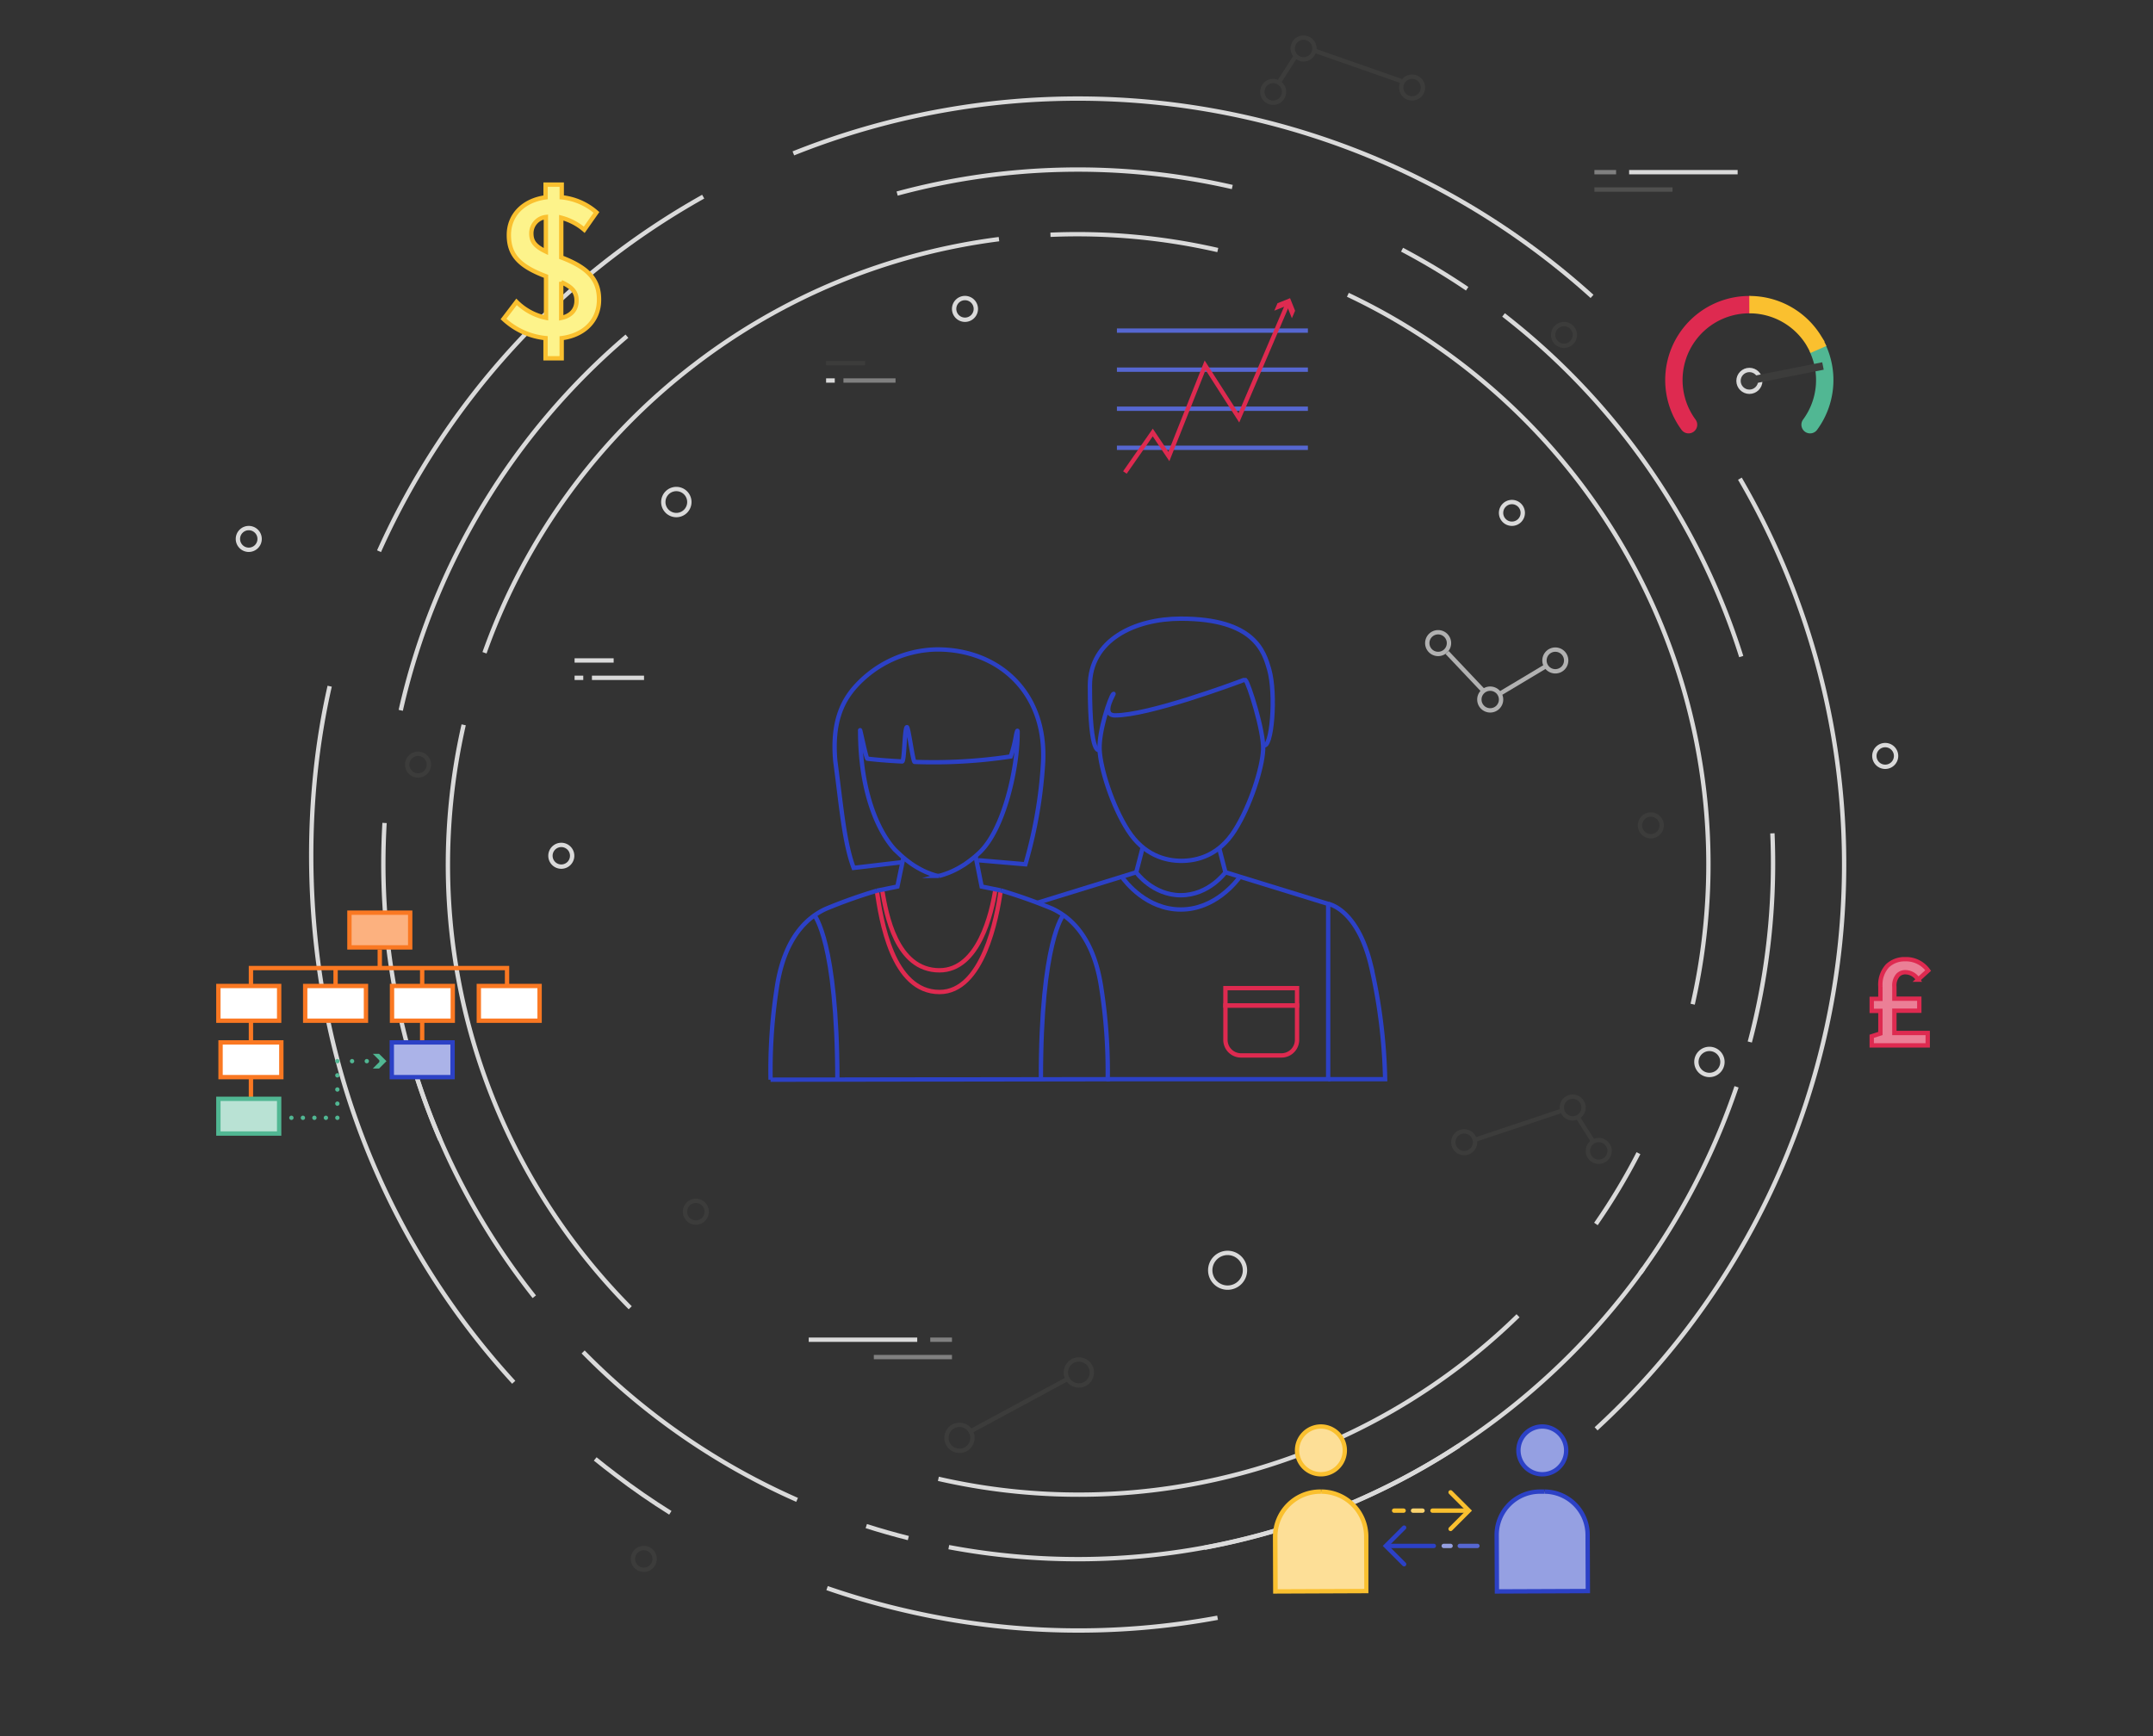 <svg id="Illustrations" xmlns="http://www.w3.org/2000/svg" viewBox="0 0 496 400"><rect x="0" y="0" width="496" height="400" fill="#333333" stroke="none"/><defs><style>.cls-1,.cls-10,.cls-12,.cls-14,.cls-2,.cls-24,.cls-25,.cls-26,.cls-27,.cls-28,.cls-3,.cls-32,.cls-33,.cls-34,.cls-36,.cls-37,.cls-38,.cls-4,.cls-5,.cls-6,.cls-8{fill:none;}.cls-1,.cls-22,.cls-34{stroke:#de2a50;}.cls-1,.cls-10,.cls-12,.cls-14,.cls-2,.cls-24,.cls-25,.cls-26,.cls-27,.cls-28,.cls-3,.cls-32,.cls-33,.cls-34,.cls-35,.cls-36,.cls-37,.cls-38,.cls-4,.cls-5,.cls-6,.cls-8{stroke-miterlimit:10;}.cls-2,.cls-35{stroke:#dadada;}.cls-3,.cls-33,.cls-4,.cls-5,.cls-6{stroke:#51b793;}.cls-24,.cls-25,.cls-26,.cls-27,.cls-28,.cls-3,.cls-33,.cls-34,.cls-4,.cls-5,.cls-6{stroke-linecap:round;}.cls-4{stroke-dasharray:0 2.65;}.cls-5{stroke-dasharray:0 3.26;}.cls-6{stroke-dasharray:0 3.39;}.cls-7{fill:#51b793;}.cls-8{stroke:#fa7822;}.cls-9{fill:#dadada;}.cls-10{stroke:#3c3c3b;}.cls-11,.cls-35{fill:#3c3c3b;}.cls-12{stroke:#b1b1b1;}.cls-13{fill:#b1b1b1;}.cls-14,.cls-28{stroke:#5667d1;}.cls-15{fill:#de2a50;}.cls-16{fill:#fcb17f;}.cls-17{fill:#fa7822;}.cls-18{fill:#fff;}.cls-19{fill:#b9e2d4;}.cls-20{fill:#abb3e8;}.cls-21{fill:#2c41c6;}.cls-22{fill:#eb7f96;}.cls-23{fill:#fdf38b;}.cls-23,.cls-24,.cls-36{stroke:#fac02f;}.cls-25{stroke:#fcd36e;}.cls-26,.cls-32{stroke:#2c41c6;}.cls-27{stroke:#95a0e2;}.cls-29{fill:#fddf97;}.cls-30{fill:#fac02f;}.cls-31{fill:#95a0e2;}.cls-33,.cls-34,.cls-36{stroke-width:4px;}.cls-37{stroke:#50504f;}.cls-38{stroke:gray;}</style></defs><title>client-data-startup</title><path class="cls-1" d="M229.28,205.15c-.8,5-3.76,18.41-12.85,18.41-10,0-12.28-13.09-13.18-18.35"/><path class="cls-1" d="M230.55,205.15c-.88,6.34-4.13,23.41-14.1,23.41-10.94,0-13.47-16.65-14.46-23.34"/><path class="cls-2" d="M346.38,72.56a160.74,160.74,0,0,1,54.76,78.71"/><path class="cls-2" d="M349.72,303.15a144.91,144.91,0,0,1-133.54,37.57"/><path class="cls-2" d="M377.46,265.69A144.05,144.05,0,0,1,367.66,282"/><path class="cls-2" d="M310.52,67.92a145.14,145.14,0,0,1,79.43,163.45"/><path class="cls-2" d="M242,54.09a145.34,145.34,0,0,1,38.55,3.52"/><path class="cls-2" d="M111.62,150.4A144.53,144.53,0,0,1,160,84,145.44,145.44,0,0,1,230.14,55.1"/><path class="cls-2" d="M145.19,301.31A145,145,0,0,1,106.82,167"/><path class="cls-2" d="M182.77,35.34a176.62,176.62,0,0,1,184,32.95"/><path class="cls-2" d="M87.32,127A176.24,176.24,0,0,1,162,45.31"/><path class="cls-2" d="M118.35,318.48a177.19,177.19,0,0,1-42.54-82.29c-5.25-24.38-5.76-52.18.14-78.09"/><path class="cls-2" d="M280.5,372.73a175.88,175.88,0,0,1-71.27-1.5,178.42,178.42,0,0,1-18.69-5.33"/><path class="cls-2" d="M400.83,110.29A176.5,176.5,0,0,1,367.7,329.2"/><path class="cls-2" d="M154.43,348.55q-6.41-4-12.57-8.7-2.41-1.82-4.74-3.71"/><path class="cls-2" d="M123.09,298.77A160.86,160.86,0,0,1,96,248.13"/><path class="cls-2" d="M183.63,345.57a159.11,159.11,0,0,1-49.29-34.08"/><path class="cls-2" d="M209.26,354.37q-4.92-1.24-9.69-2.76"/><path class="cls-2" d="M378.63,292.27a160.62,160.62,0,0,1-101.11,64.32"/><path class="cls-2" d="M408.32,192a160.23,160.23,0,0,1-3.87,42.64q-.62,2.74-1.34,5.44"/><path class="cls-2" d="M206.68,44.6a159.36,159.36,0,0,1,77.21-1.51"/><path class="cls-2" d="M92.32,163.66a159.35,159.35,0,0,1,52.11-86.2"/><path class="cls-2" d="M101.42,262.61a160.88,160.88,0,0,1-12.83-73"/><path class="cls-2" d="M336.11,333.09a160.62,160.62,0,0,1-117.53,23.37"/><path class="cls-2" d="M400.06,250.4a160.23,160.23,0,0,1-19,38.35q-1.57,2.33-3.21,4.59"/><path class="cls-2" d="M323,57.53a161.84,161.84,0,0,1,15,9"/><line class="cls-3" x1="67.13" y1="257.54" x2="67.13" y2="257.54"/><line class="cls-4" x1="69.78" y1="257.54" x2="76.39" y2="257.54"/><line class="cls-3" x1="77.72" y1="257.54" x2="77.72" y2="257.54"/><line class="cls-5" x1="77.72" y1="254.28" x2="77.72" y2="246.12"/><line class="cls-3" x1="77.72" y1="244.49" x2="77.72" y2="244.49"/><line class="cls-6" x1="81.11" y1="244.49" x2="86.19" y2="244.49"/><line class="cls-3" x1="87.89" y1="244.49" x2="87.89" y2="244.49"/><polygon class="cls-7" points="85.89 246.19 87.59 244.49 85.89 242.8 87.33 242.8 89.03 244.49 87.33 246.19 85.89 246.19"/><line class="cls-8" x1="97.26" y1="223.04" x2="97.26" y2="240"/><polyline class="cls-8" points="57.81 253.04 57.81 223.04 116.81 223.04 116.81 226.96"/><path class="cls-9" d="M57.31,122.17a2,2,0,1,1-2,2,2,2,0,0,1,2-2m0-1a3,3,0,1,0,3,3,3,3,0,0,0-3-3Z"/><line class="cls-10" x1="294.81" y1="18.67" x2="298.48" y2="12.97"/><line class="cls-10" x1="302.81" y1="11.67" x2="322.81" y2="18.67"/><path class="cls-11" d="M300.31,9.17a2,2,0,1,1-2,2,2,2,0,0,1,2-2m0-1a3,3,0,1,0,3,3,3,3,0,0,0-3-3Z"/><path class="cls-11" d="M325.31,18.17a2,2,0,1,1-2,2,2,2,0,0,1,2-2m0-1a3,3,0,1,0,3,3,3,3,0,0,0-3-3Z"/><path class="cls-11" d="M293.31,19.17a2,2,0,1,1-2,2,2,2,0,0,1,2-2m0-1a3,3,0,1,0,3,3,3,3,0,0,0-3-3Z"/><line class="cls-12" x1="333.38" y1="150.33" x2="341.75" y2="159.18"/><line class="cls-12" x1="345.81" y1="159.67" x2="356.42" y2="153.32"/><path class="cls-13" d="M343.31,159.17a2,2,0,1,1-2,2,2,2,0,0,1,2-2m0-1a3,3,0,1,0,3,3,3,3,0,0,0-3-3Z"/><path class="cls-13" d="M358.31,150.17a2,2,0,1,1-2,2,2,2,0,0,1,2-2m0-1a3,3,0,1,0,3,3,3,3,0,0,0-3-3Z"/><path class="cls-13" d="M331.31,146.17a2,2,0,1,1-2,2,2,2,0,0,1,2-2m0-1a3,3,0,1,0,3,3,3,3,0,0,0-3-3Z"/><line class="cls-10" x1="366.88" y1="262.78" x2="363.35" y2="257.22"/><line class="cls-10" x1="359.5" y1="256.01" x2="339.35" y2="262.75"/><path class="cls-11" d="M337.31,261.17a2,2,0,1,1-2,2,2,2,0,0,1,2-2m0-1a3,3,0,1,0,3,3,3,3,0,0,0-3-3Z"/><path class="cls-11" d="M368.31,263.17a2,2,0,1,1-2,2,2,2,0,0,1,2-2m0-1a3,3,0,1,0,3,3,3,3,0,0,0-3-3Z"/><line class="cls-10" x1="246.31" y1="317.5" x2="223.16" y2="330"/><circle class="cls-10" cx="221.03" cy="331.3" r="3" transform="translate(-139.32 161.7) rotate(-31.09)"/><circle class="cls-10" cx="248.53" cy="316.24" r="3" transform="translate(-127.59 173.74) rotate(-31.09)"/><path class="cls-11" d="M362.31,253.17a2,2,0,1,1-2,2,2,2,0,0,1,2-2m0-1a3,3,0,1,0,3,3,3,3,0,0,0-3-3Z"/><line class="cls-14" x1="257.31" y1="103.17" x2="301.31" y2="103.17"/><line class="cls-14" x1="257.31" y1="94.17" x2="301.31" y2="94.17"/><line class="cls-14" x1="257.31" y1="85.17" x2="301.31" y2="85.17"/><line class="cls-14" x1="257.31" y1="76.17" x2="301.31" y2="76.17"/><polyline class="cls-1" points="259.15 108.86 265.57 99.65 269.28 105.18 277.63 84.15 285.4 96.28 296.62 70.07"/><polygon class="cls-15" points="297.62 73.32 296.46 70.42 293.57 71.58 294.31 69.86 297.2 68.7 298.36 71.6 297.62 73.32"/><rect class="cls-16" x="80.49" y="210.29" width="14" height="8"/><path class="cls-17" d="M94,210.78v7H81v-7H94m1-1H80v9H95v-9Z"/><rect class="cls-18" x="110.31" y="227.17" width="14" height="8"/><path class="cls-17" d="M123.81,227.67v7h-13v-7h13m1-1h-15v9h15v-9Z"/><rect class="cls-18" x="90.31" y="227.17" width="14" height="8"/><path class="cls-17" d="M103.81,227.67v7h-13v-7h13m1-1h-15v9h15v-9Z"/><rect class="cls-18" x="70.31" y="227.17" width="14" height="8"/><path class="cls-17" d="M83.81,227.67v7h-13v-7h13m1-1h-15v9h15v-9Z"/><rect class="cls-19" x="50.31" y="253.17" width="14" height="8"/><path class="cls-7" d="M63.81,253.67v7h-13v-7h13m1-1h-15v9h15v-9Z"/><rect class="cls-18" x="50.31" y="227.17" width="14" height="8"/><path class="cls-17" d="M63.81,227.67v7h-13v-7h13m1-1h-15v9h15v-9Z"/><rect class="cls-20" x="90.26" y="240.17" width="14" height="8"/><path class="cls-21" d="M103.76,240.67v7h-13v-7h13m1-1h-15v9h15v-9Z"/><rect class="cls-18" x="50.81" y="240.17" width="14" height="8"/><path class="cls-17" d="M64.31,240.67v7h-13v-7h13m1-1h-15v9h15v-9Z"/><line class="cls-8" x1="77.31" y1="223.04" x2="77.31" y2="226.96"/><line class="cls-8" x1="87.49" y1="218.78" x2="87.49" y2="223.04"/><path class="cls-22" d="M431.2,238.76l2-.64v-5.21h-2v-2.77h2v-2.86a6.39,6.39,0,0,1,1.63-4.76A5.7,5.7,0,0,1,438.9,221a6.25,6.25,0,0,1,5.3,2.61l-2.3,2.1A3.51,3.51,0,0,0,439,224a2.34,2.34,0,0,0-1.74.67,3.58,3.58,0,0,0-.84,2.66v2.77h5.74v2.77h-5.74V238h7.68v2.86H431.2Z"/><path class="cls-23" d="M134.6,52.94a13.33,13.33,0,0,0-5.3-2.78v9.14c6.23,2.37,8.7,5.15,8.7,9.7v.09c0,4.83-3.49,8.17-8.6,8.82v4.64h-3.72V77.9A16.57,16.57,0,0,1,116,73.49l3-3.94a13.42,13.42,0,0,0,6.79,3.67V63.66c-6-2.27-8.56-4.78-8.56-9.51v0c0-4.69,3.44-8,8.46-8.68V42.54h3.72v2.92a14.36,14.36,0,0,1,8,3.48Zm-8.84,5V50a3.76,3.76,0,0,0-3.35,3.76v0C122.41,55.58,123.16,56.7,125.76,57.95Zm3.53,7v8.31c2.28-.46,3.53-1.95,3.53-3.94v-.09C132.83,67.46,132,66.21,129.3,65Z"/><line class="cls-24" x1="330.01" y1="348.05" x2="337.87" y2="348.05"/><line class="cls-25" x1="325.53" y1="348.05" x2="327.72" y2="348.05"/><line class="cls-24" x1="321.17" y1="348.05" x2="323.36" y2="348.05"/><polyline class="cls-24" points="334.18 343.83 338.4 348.05 334.18 352.27"/><line class="cls-26" x1="330.32" y1="356.18" x2="319.79" y2="356.18"/><line class="cls-27" x1="334.18" y1="356.18" x2="332.6" y2="356.18"/><line class="cls-28" x1="340.36" y1="356.18" x2="336.29" y2="356.18"/><polyline class="cls-26" points="323.48 351.96 319.26 356.18 323.48 360.4"/><path class="cls-29" d="M304.31,339.67a5.5,5.5,0,1,1,5.5-5.52,5.51,5.51,0,0,1-5.5,5.52Z"/><path class="cls-30" d="M304.31,328.17v1a5,5,0,1,1-5,5,5,5,0,0,1,5-5l0-1m0,0h0a6,6,0,0,0,0,12h0a6,6,0,0,0,0-12Z"/><path class="cls-29" d="M293.81,354.08a10.37,10.37,0,0,1,10.33-10.42h.2A10.4,10.4,0,0,1,314.75,354l.05,12.58-20.95.09Z"/><path class="cls-30" d="M304.38,343.17v1a9.89,9.89,0,0,1,9.87,9.83l.05,12.08-19.95.08-.05-12.08a9.88,9.88,0,0,1,9.83-9.91h.2l0-1m0,0h-.25a10.87,10.87,0,0,0-10.83,10.92l.05,13.08,21.95-.09L315.25,354a10.87,10.87,0,0,0-10.87-10.83Z"/><path class="cls-31" d="M355.31,339.67a5.5,5.5,0,1,1,3.91-1.63,5.51,5.51,0,0,1-3.91,1.63Z"/><path class="cls-21" d="M355.31,328.17v1a5,5,0,1,1-3.55,1.48,5,5,0,0,1,3.55-1.48l0-1m0,0h0a6,6,0,0,0,0,12h0a6,6,0,0,0,0-12Z"/><path class="cls-31" d="M344.81,353.69a10,10,0,0,1,9.93-10h1a10,10,0,0,1,10,9.93l.05,13-20.95.09Z"/><path class="cls-21" d="M355.78,343.17v1a9.49,9.49,0,0,1,9.47,9.43l.05,12.48-19.95.08-.05-12.48a9.48,9.48,0,0,1,9.43-9.51h1l0-1m0,0h-1a10.47,10.47,0,0,0-10.43,10.52l.06,13.48,21.95-.09-.06-13.48a10.47,10.47,0,0,0-10.47-10.43Z"/><path class="cls-9" d="M282.81,289.17a3.5,3.5,0,1,1-3.5,3.5,3.5,3.5,0,0,1,3.5-3.5m0-1a4.5,4.5,0,1,0,4.5,4.5,4.5,4.5,0,0,0-4.5-4.5Z"/><path class="cls-32" d="M253.33,172.73s-2.24,2.18-2.24-14.74c0-10.51,10.3-15.45,20.95-15.45,17,0,19.17,7.63,20.34,11.65,1.65,5.67.65,18.63-1.36,17.5"/><path class="cls-32" d="M280.88,195.44l1.43,5.54s-3.81,5.28-10.28,5.28S261.76,201,261.76,201l1.48-5.71"/><line class="cls-32" x1="239.06" y1="207.98" x2="261.76" y2="200.97"/><polyline class="cls-32" points="282.31 200.97 305.98 208.26 305.98 248.64 254.9 248.64"/><path class="cls-32" d="M306,208.26s6.55,1,9.75,13.87a127.61,127.61,0,0,1,3.35,26.51H306"/><path class="cls-32" d="M256.9,164.82c7.71,0,27.18-7.22,29.59-8.13h.45c.73.73,4.24,11.75,4.06,16s-2.91,12.91-6.55,18.65-8.6,7-12.29,7-8.64-1.31-12.29-7-6.37-14.36-6.55-18.65,2.4-12,3.13-12.77S253.21,164.82,256.9,164.82Z"/><path class="cls-32" d="M285.74,201.88c-.92,1.3-5.86,7.67-13.7,7.67s-12.67-6.23-13.67-7.62"/><path class="cls-32" d="M230.55,205.15a119.66,119.66,0,0,1,11.81,4.18c4.33,2,9.64,6.66,11.36,18.32a125.16,125.16,0,0,1,1.47,21l-35.53.05H213.9l-36.38.06a125.16,125.16,0,0,1,1.41-21c1.69-11.66,7-16.39,11.31-18.36A117.52,117.52,0,0,1,202,205.22"/><path class="cls-32" d="M187.6,210.86s5.26,6,5.31,37.85"/><path class="cls-32" d="M245,210.77s-5.24,6-5.2,37.87"/><path class="cls-32" d="M225.4,198.2l10.83.93a105.32,105.32,0,0,0,4.07-23.4c.87-16.33-10.35-26.1-24.37-26.1a25.85,25.85,0,0,0-19.11,8.83c-2.91,3.39-5.16,8.18-4.39,16.86,1.44,10.85,2.06,18.84,4.23,24.64l11-1.29"/><path class="cls-32" d="M232.84,174.29a118.72,118.72,0,0,1-22.14,1.25c-.38,0-1.4-8-1.76-8-.6,0-.54,7.92-1.11,7.9-3.48-.17-6.28-.43-8-.64-.29,0-1.83-7.64-1.67-6.43,0,14.72,4.48,23.59,8,27.41h0l1,.94c.43.42.86.78,1.28,1.13s.58.46.86.68l.6.44c.28.2.55.37.82.54l.57.35.77.43.52.27.71.33.44.18.64.25.35.12.55.18.25.07.44.11.17,0,.23,0a17.31,17.31,0,0,0,1.93-.62l.3-.11c.58-.23,1.14-.49,1.68-.77l.44-.23c.53-.29,1-.59,1.54-.92l.39-.28c.41-.28.8-.57,1.19-.88l.42-.33c.51-.42,1-.85,1.47-1.3h0c5.68-5.46,8.71-19.62,8.71-27.26,0,0,.11-1.82-.36.31A28.86,28.86,0,0,1,232.84,174.29Z"/><polyline class="cls-32" points="201.99 205.22 206.74 204.26 208.13 197.54"/><polyline class="cls-32" points="224.76 197.29 226.15 204.26 230.54 205.15"/><path class="cls-33" d="M417,97.85a17.34,17.34,0,0,0,1.88-17.33"/><path class="cls-34" d="M403,70.19a17.37,17.37,0,0,0-14,27.66"/><circle class="cls-35" cx="403.02" cy="87.75" r="2.51"/><path class="cls-36" d="M418.92,80.52q-.25-.57-.55-1.12t-.56-1A17.37,17.37,0,0,0,403,70.19"/><rect class="cls-1" x="282.31" y="227.67" width="16.5" height="4"/><path class="cls-1" d="M282.31,231.67h16.5a0,0,0,0,1,0,0v7.91a3.59,3.59,0,0,1-3.59,3.59H285.9a3.59,3.59,0,0,1-3.59-3.59v-7.91A0,0,0,0,1,282.31,231.67Z"/><rect class="cls-11" x="410.26" y="77.06" width="1.74" height="18.04" transform="translate(415.56 -333.94) rotate(78.78)"/><path class="cls-9" d="M129.31,195.17a2,2,0,1,1-2,2,2,2,0,0,1,2-2m0-1a3,3,0,1,0,3,3,3,3,0,0,0-3-3Z"/><path class="cls-11" d="M96.31,174.17a2,2,0,1,1-2,2,2,2,0,0,1,2-2m0-1a3,3,0,1,0,3,3,3,3,0,0,0-3-3Z"/><path class="cls-9" d="M222.31,69.17a2,2,0,1,1-2,2,2,2,0,0,1,2-2m0-1a3,3,0,1,0,3,3,3,3,0,0,0-3-3Z"/><path class="cls-9" d="M348.31,116.17a2,2,0,1,1-2,2,2,2,0,0,1,2-2m0-1a3,3,0,1,0,3,3,3,3,0,0,0-3-3Z"/><path class="cls-11" d="M360.31,75.17a2,2,0,1,1-2,2,2,2,0,0,1,2-2m0-1a3,3,0,1,0,3,3,3,3,0,0,0-3-3Z"/><path class="cls-9" d="M434.31,172.17a2,2,0,1,1-2,2,2,2,0,0,1,2-2m0-1a3,3,0,1,0,3,3,3,3,0,0,0-3-3Z"/><path class="cls-11" d="M380.31,188.17a2,2,0,1,1-2,2,2,2,0,0,1,2-2m0-1a3,3,0,1,0,3,3,3,3,0,0,0-3-3Z"/><path class="cls-11" d="M160.31,277.17a2,2,0,1,1-2,2,2,2,0,0,1,2-2m0-1a3,3,0,1,0,3,3,3,3,0,0,0-3-3Z"/><path class="cls-11" d="M148.31,357.17a2,2,0,1,1-2,2,2,2,0,0,1,2-2m0-1a3,3,0,1,0,3,3,3,3,0,0,0-3-3Z"/><path class="cls-9" d="M393.81,242.17a2.5,2.5,0,1,1-2.5,2.5,2.5,2.5,0,0,1,2.5-2.5m0-1a3.5,3.5,0,1,0,3.5,3.5,3.5,3.5,0,0,0-3.5-3.5Z"/><path class="cls-9" d="M155.81,113.17a2.5,2.5,0,1,1-2.5,2.5,2.5,2.5,0,0,1,2.5-2.5m0-1a3.5,3.5,0,1,0,3.5,3.5,3.5,3.5,0,0,0-3.5-3.5Z"/><line class="cls-2" x1="400.31" y1="39.67" x2="375.31" y2="39.67"/><line class="cls-37" x1="385.31" y1="43.67" x2="367.31" y2="43.67"/><line class="cls-38" x1="372.31" y1="39.67" x2="367.31" y2="39.67"/><ellipse class="cls-2" cx="391.31" cy="43.67" rx="2"/><ellipse class="cls-10" cx="398.31" cy="43.67" rx="2"/><line class="cls-38" x1="206.31" y1="87.67" x2="194.31" y2="87.67"/><line class="cls-10" x1="199.31" y1="83.67" x2="190.31" y2="83.67"/><line class="cls-2" x1="192.31" y1="87.67" x2="190.31" y2="87.67"/><ellipse class="cls-38" cx="202.31" cy="83.67" rx="1"/><ellipse class="cls-2" cx="205.31" cy="83.67" rx="1"/><line class="cls-2" x1="148.37" y1="156.17" x2="136.37" y2="156.17"/><line class="cls-2" x1="141.37" y1="152.17" x2="132.37" y2="152.17"/><line class="cls-2" x1="134.37" y1="156.17" x2="132.37" y2="156.17"/><ellipse class="cls-2" cx="144.37" cy="152.17" rx="1"/><ellipse class="cls-2" cx="147.37" cy="152.17" rx="1"/><line class="cls-2" x1="186.31" y1="308.67" x2="211.31" y2="308.67"/><line class="cls-38" x1="201.31" y1="312.67" x2="219.31" y2="312.67"/><line class="cls-38" x1="214.31" y1="308.67" x2="219.31" y2="308.67"/><ellipse class="cls-2" cx="195.31" cy="312.67" rx="2"/><ellipse class="cls-10" cx="188.31" cy="312.67" rx="2"/></svg>